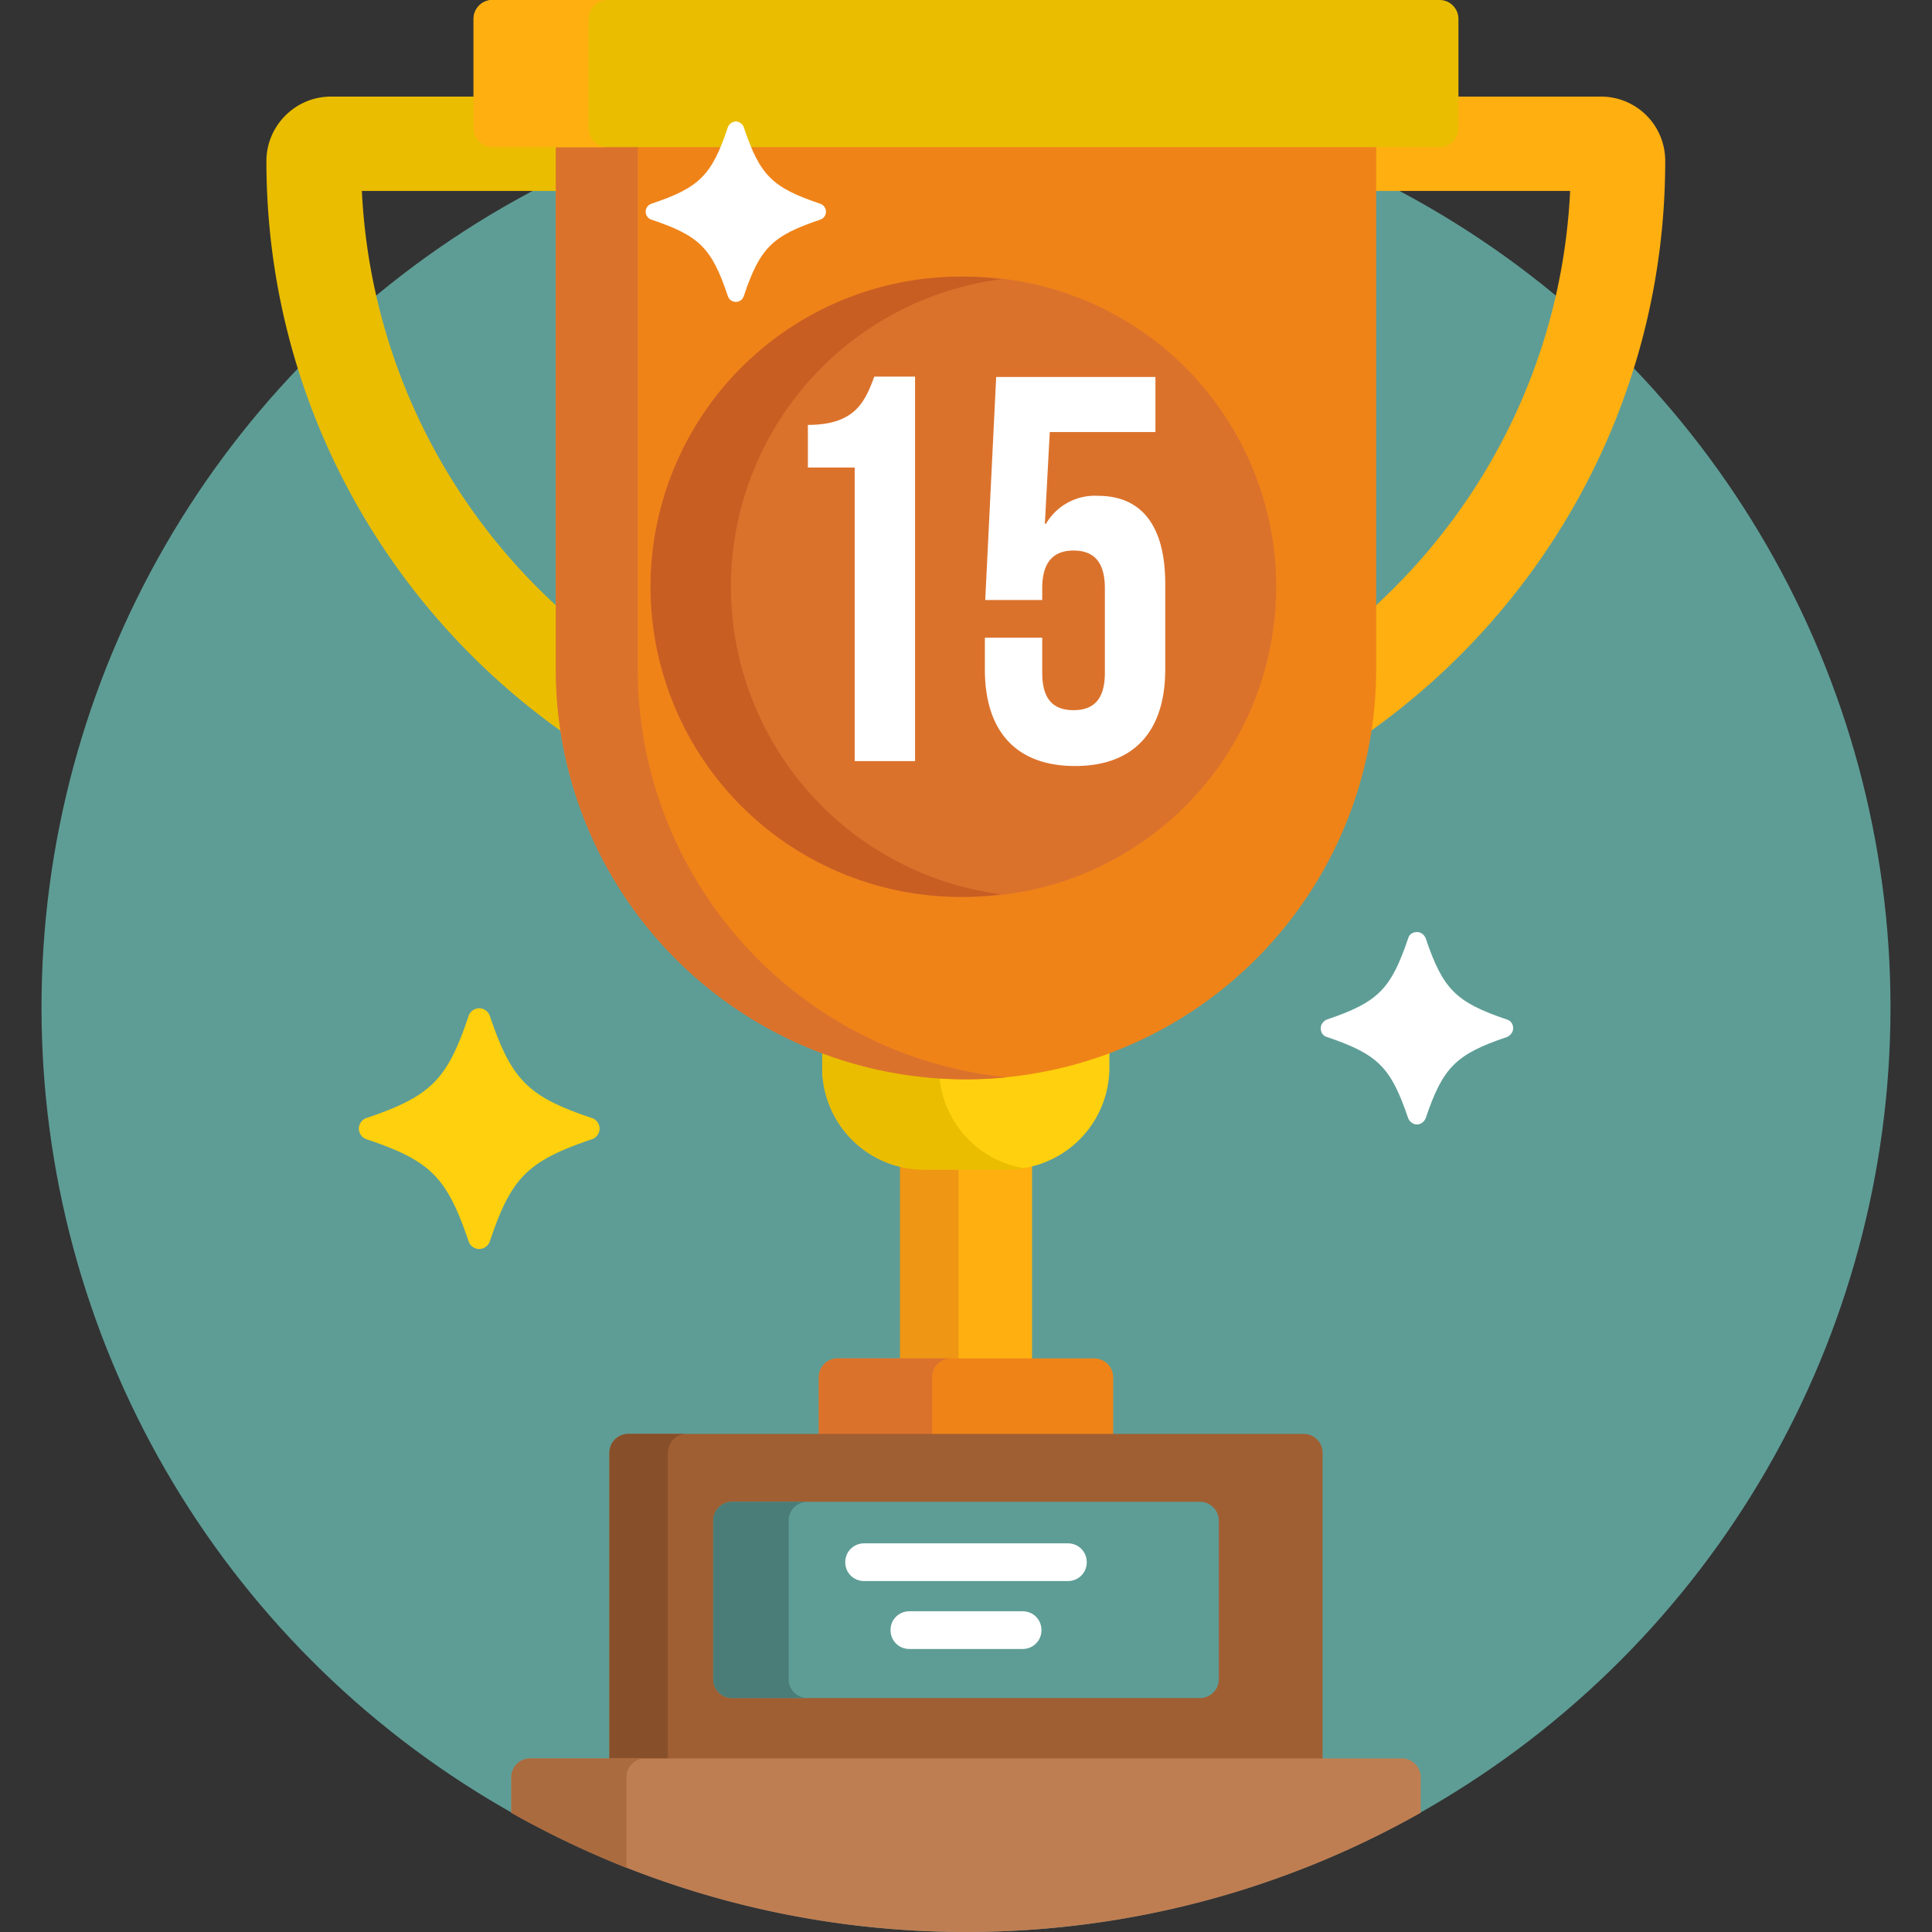 <svg xmlns="http://www.w3.org/2000/svg" viewBox="0 0 512 512">
  <rect x="0" y="0" width="512" height="512" fill="#333333" stroke="none"/>
  <style>
    .st0{fill:#5e9d96}.st1{fill:#ffaf10}.st3{fill:#ffd00d}.st4{fill:#eabd00}.st5{fill:#ef8318}.st6{fill:#db722c}.st13{fill:#fff}
  </style>
  <circle class="st0" cx="256" cy="267" r="245"/>
  <path class="st1" d="M273.5 361.8v-53.6c-2.1.5-4.2.8-6.4.8H245c-2.2 0-4.4-.3-6.4-.8v53.6h34.9z"/>
  <path d="M254 361.8V309h-9.1c-2.2 0-4.4-.3-6.4-.8v53.6H254z" fill="#ef9614"/>
  <path class="st3" d="M256 285c-13.4 0-26.2-2.5-38.1-7v4.9a27 27 0 0 0 27 27H267a27 27 0 0 0 27-27V278c-11.8 4.5-24.6 7-38 7z"/>
  <path class="st4" d="M248.9 284.8c-10.8-.7-21.2-3-31-6.7v4.9a27 27 0 0 0 27 27H267c1.5 0 3-.1 4.4-.4a27 27 0 0 1-22.5-24.8z"/>
  <path class="st5" d="M295 382v-17a5 5 0 0 0-5-5h-68a5 5 0 0 0-5 5v17h78z"/>
  <path class="st6" d="M247 382v-17a5 5 0 0 1 5-5h-30a5 5 0 0 0-5 5v17h30z"/>
  <path d="M350.5 467v-82a5 5 0 0 0-5-5h-179a5 5 0 0 0-5 5v82h189z" fill="#a05f33"/>
  <path d="M177 467v-82a5 5 0 0 1 5-5h-15.5a5 5 0 0 0-5 5v82H177z" fill="#87502a"/>
  <path class="st0" d="M323 445a5 5 0 0 1-5 5H194a5 5 0 0 1-5-5v-42a5 5 0 0 1 5-5h124a5 5 0 0 1 5 5v42z"/>
  <path d="M209 445v-42a5 5 0 0 1 5-5h-20a5 5 0 0 0-5 5v42a5 5 0 0 0 5 5h20a5 5 0 0 1-5-5z" fill="#4b7d78"/>
  <path d="M371.5 466h-231a5 5 0 0 0-5 5v9.4C171.1 500.5 212.2 512 256 512s84.9-11.5 120.5-31.6V471a5 5 0 0 0-5-5z" fill="#bf7e52"/>
  <path d="M166 471a5 5 0 0 1 5-5h-30.5a5 5 0 0 0-5 5v9.4c9.8 5.5 20 10.4 30.5 14.6v-24z" fill="#aa6b3f"/>
  <path class="st1" d="M424.3 25.6h-38.8V34a4 4 0 0 1-4 4h-16.8c-.6 0-1 .4-1 1v11.6h52.4c-2.1 43.8-21.9 83-52.4 110.7v16c0 5.8-.5 11.5-1.4 17.1 47.7-33.6 79-89 79-151.7a17 17 0 0 0-17-17.1z"/>
  <path class="st4" d="M148.3 177.3v-16A159.6 159.6 0 0 1 95.9 50.6h52.4V39c0-.6-.4-1-1-1h-16.8a4 4 0 0 1-4-4v-8.4H87.7c-9.4 0-17.1 7.7-17.1 17.1 0 62.6 31.2 118.1 79 151.7-.8-5.6-1.3-11.3-1.3-17.1z"/>
  <path class="st5" d="M147.3 38v139.3a108.7 108.7 0 0 0 217.4 0V38H147.3z"/>
  <path class="st6" d="M169 177.3V37h-21.7v140.3a108.7 108.7 0 0 0 119.5 108.2A108.8 108.8 0 0 1 169 177.3z"/>
  <circle class="st6" cx="256" cy="155.5" r="82.2"/>
  <path d="M193.7 155.5A82.2 82.2 0 0 1 265.3 74a82.2 82.2 0 1 0 0 163 82.3 82.3 0 0 1-71.6-81.5z" fill="#c95e23"/>
  <path class="st4" d="M386.5 34a5 5 0 0 1-5 5h-251a5 5 0 0 1-5-5V5a5 5 0 0 1 5-5h251a5 5 0 0 1 5 5v29z"/>
  <path class="st1" d="M156 34V5a5 5 0 0 1 5-5h-30.5a5 5 0 0 0-5 5v29a5 5 0 0 0 5 5H161a5 5 0 0 1-5-5z"/>
  <path class="st3" d="M127 331a3 3 0 0 1-2.8-2c-5.8-17.1-10.1-21.4-27.1-27.1-1.2-.4-2-1.6-2-2.8s.8-2.4 2-2.8c17.1-5.8 21.4-10.1 27.1-27.1a3 3 0 0 1 2.8-2 3 3 0 0 1 2.8 2c5.8 17.1 10.1 21.4 27.1 27.1 1.2.4 2 1.6 2 2.8s-.8 2.4-2 2.8c-17.1 5.8-21.4 10.1-27.1 27.1a3 3 0 0 1-2.8 2z"/>
  <path class="st13" d="M375.5 298c-1 0-1.9-.7-2.3-1.6-4.6-13.6-8-17-21.6-21.6-1-.3-1.6-1.2-1.6-2.3 0-1 .7-1.9 1.6-2.3 13.6-4.6 17-8 21.6-21.6.3-1 1.2-1.6 2.3-1.6s1.9.7 2.3 1.6c4.6 13.6 8 17 21.6 21.6 1 .3 1.6 1.2 1.6 2.3 0 1-.7 1.9-1.6 2.3-13.6 4.6-17 8-21.6 21.6-.4.9-1.3 1.6-2.3 1.6zM283 419h-54c-2.8 0-5-2.2-5-5s2.2-5 5-5h54c2.8 0 5 2.2 5 5s-2.2 5-5 5zM271 437h-30c-2.8 0-5-2.2-5-5s2.2-5 5-5h30c2.8 0 5 2.2 5 5s-2.2 5-5 5zM195 80c-1 0-1.8-.6-2.1-1.5-4.3-12.8-7.5-16-20.3-20.3-.9-.3-1.5-1.2-1.5-2.1s.6-1.8 1.5-2.1c12.8-4.3 16-7.5 20.3-20.3.3-.9 1.2-1.5 2.1-1.5s1.8.6 2.1 1.5c4.3 12.8 7.5 16 20.3 20.3.9.3 1.5 1.2 1.5 2.1s-.6 1.8-1.5 2.1c-12.8 4.3-16 7.5-20.3 20.3-.3.9-1.1 1.5-2.1 1.5z"/>
  <g>
    <path class="st13" d="M214.1 112.6c12.4 0 15.1-6 17.6-12.8h10.8v101.9h-16v-77.8h-12.4v-11.3zM276.2 168.8v9.5c0 7.3 3.2 9.9 8.3 9.9 5.1 0 8.3-2.6 8.3-9.9v-22.4c0-7.3-3.2-10-8.3-10-5.1 0-8.3 2.8-8.3 10v3.1h-15.1l2.9-59.1h42.2v14.6h-28l-1.3 24.3h.3a15 15 0 0 1 13.8-7.4c11.8 0 17.8 8.3 17.8 23.3v22.7c0 16.3-8.2 25.6-23.9 25.6s-23.9-9.3-23.9-25.6V169h15.2z"/>
  </g>
</svg>
